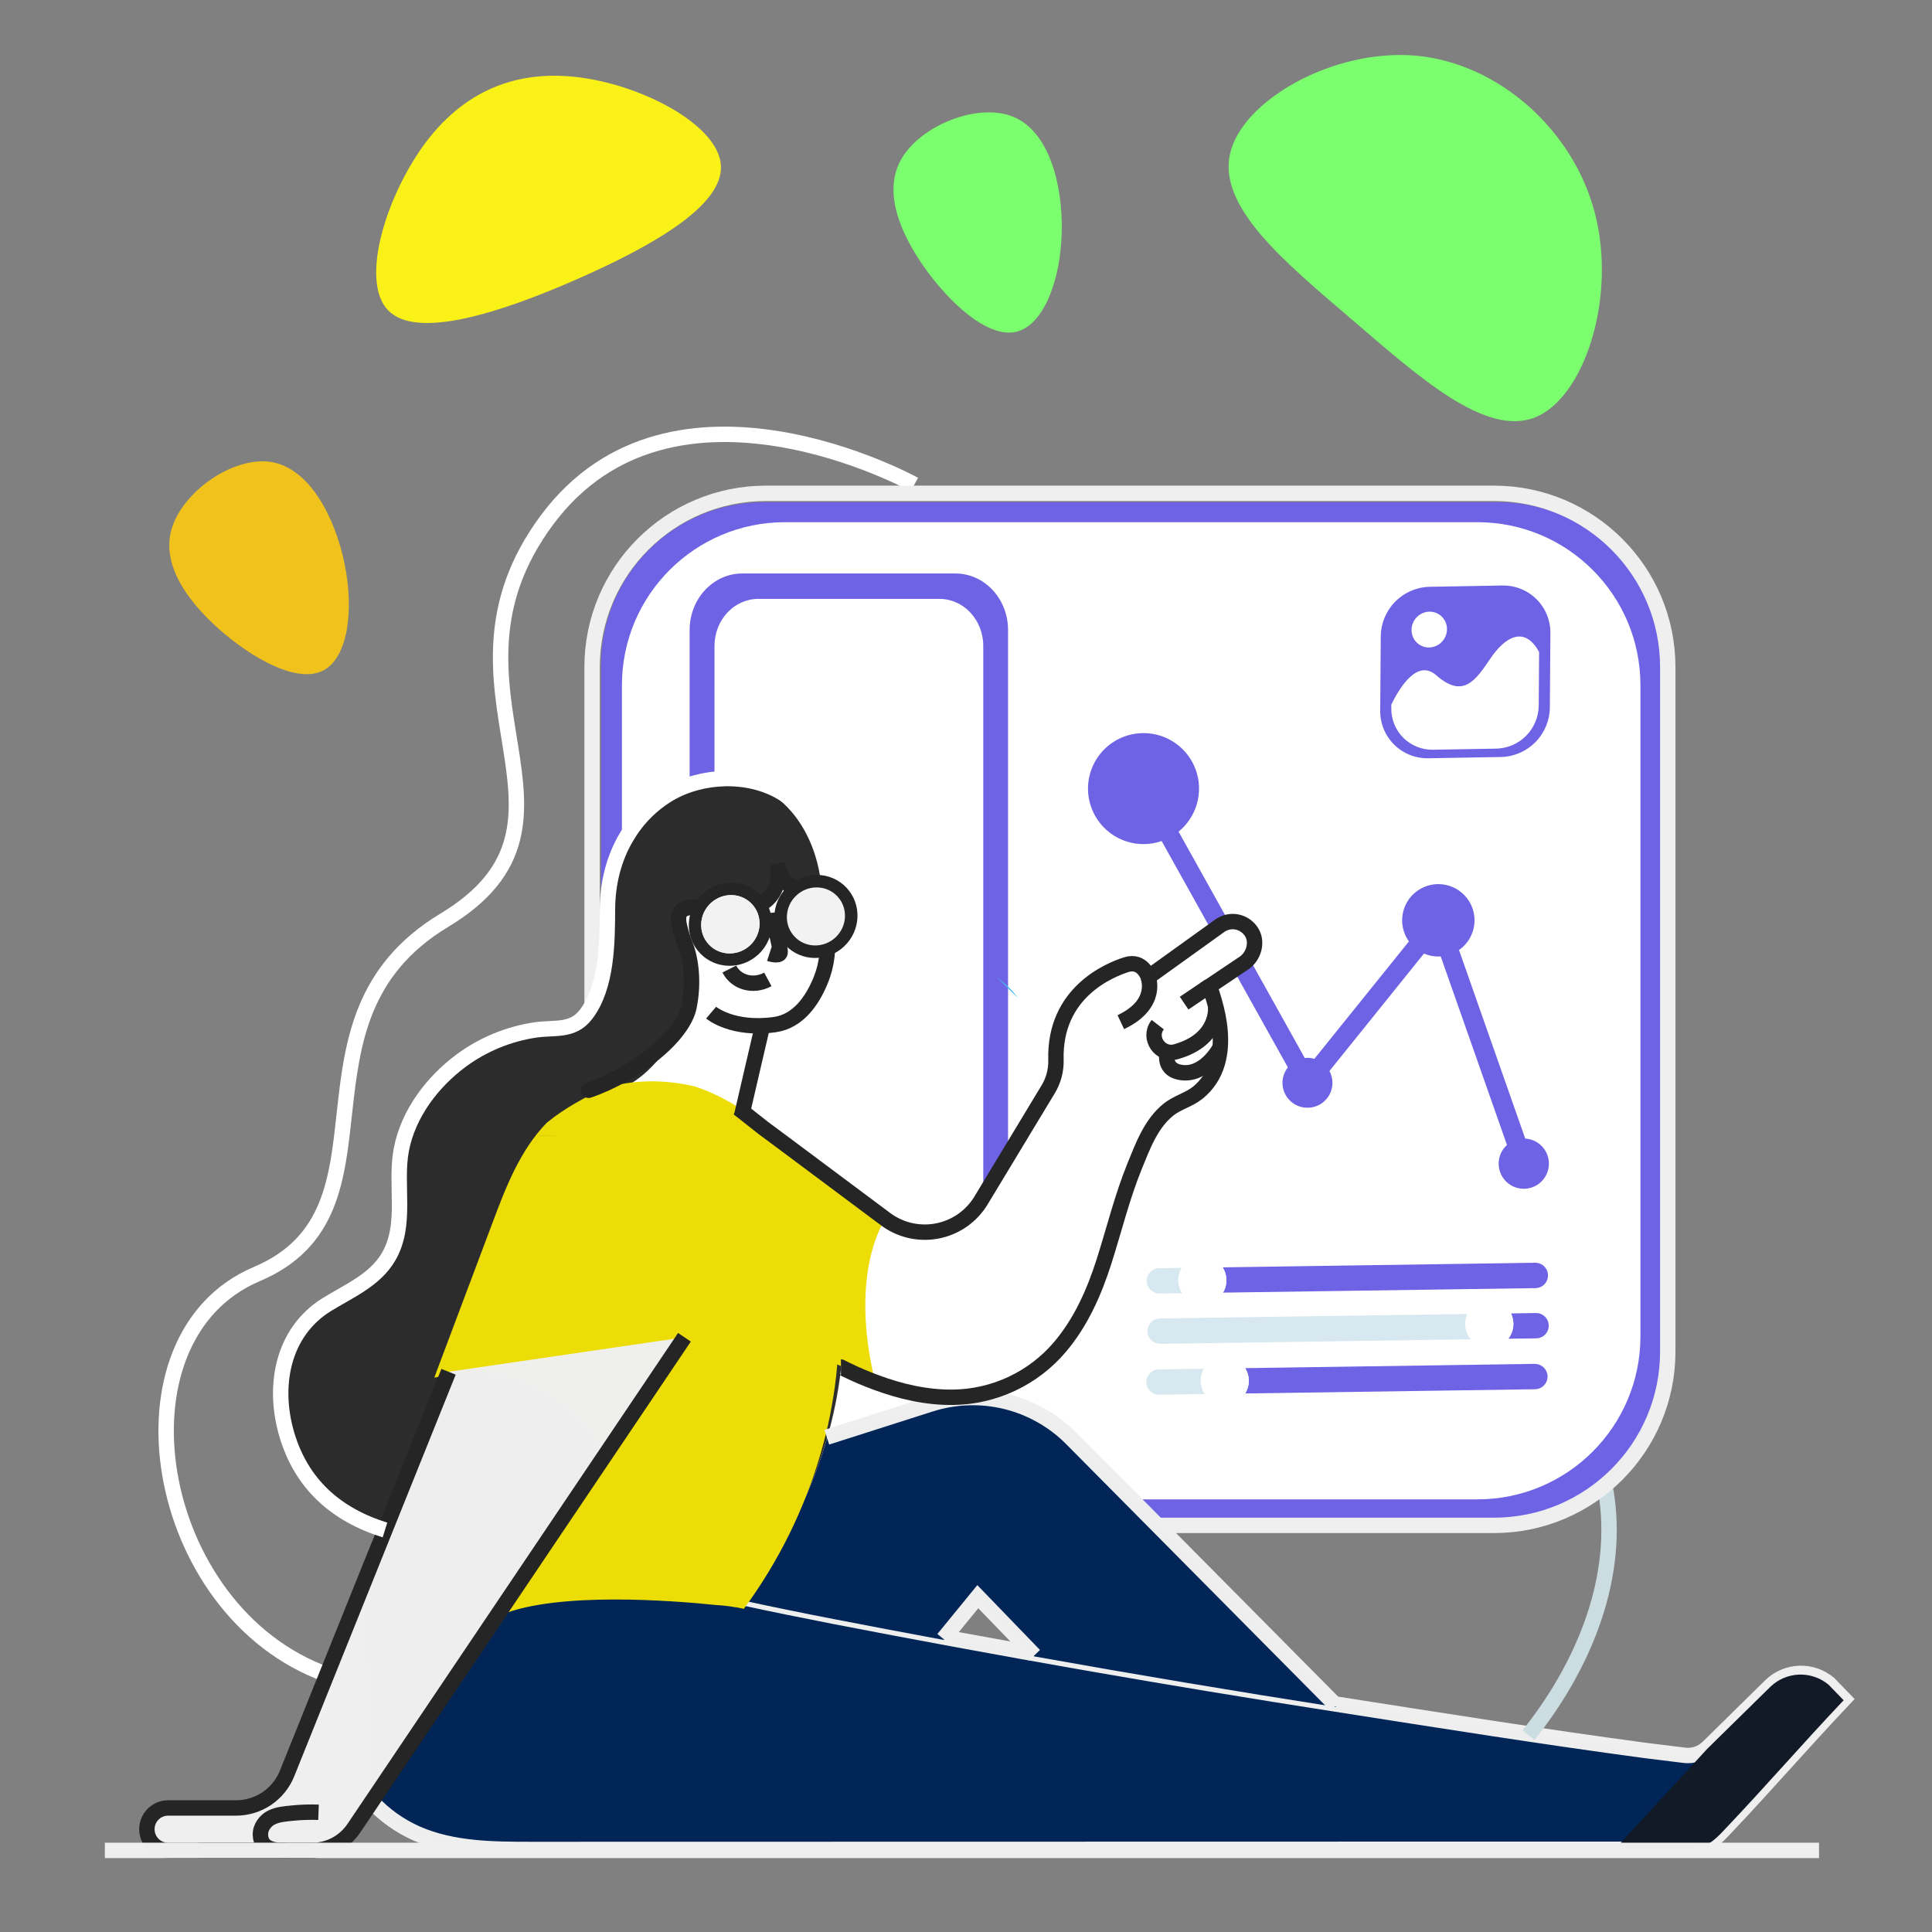 <svg width="645" height="645" viewBox="0 0 645 645" fill="none" xmlns="http://www.w3.org/2000/svg">
<rect x="0" y="0" width="645" height="645" fill="#808080" stroke="none"/>
<path d="M121.75 528.566C122.988 525.296 124.227 522.026 125.439 518.756L125.575 518.421C139.334 481.87 153.114 445.34 166.913 408.829C171.247 397.315 175.794 385.447 184.392 376.656C202.31 358.364 233.928 360.105 254.368 375.708L254.523 375.837L254.658 375.927C256.984 377.729 259.157 379.72 261.154 381.881C268.73 390.04 274.284 399.865 277.369 410.564C282.651 428.791 282.871 448.522 278.981 467.814C278.214 471.723 277.24 475.586 276.137 479.424C270.4 499.131 260.716 517.465 247.673 533.314C257.929 535.52 268.225 537.627 278.562 539.635C334.243 550.427 390.108 560.193 446.159 568.931C479.879 574.213 515.606 579.896 549.417 584.411L562.317 586.004C563.729 586.181 565.165 586.042 566.517 585.595C567.869 585.15 569.105 584.407 570.134 583.424L591.239 562.661C593.832 560.197 597.243 558.774 600.819 558.667C604.395 558.56 607.885 559.775 610.621 562.081L615.613 567.241C600.72 582.998 591 594.44 576.107 610.198C573.94 612.494 571.708 614.835 568.812 616.093C565.916 617.351 562.652 617.383 559.492 617.383H541.019C525.397 617.383 509.767 617.383 494.128 617.383L177.478 617.447C164.507 617.447 151.097 617.364 139.203 612.171C133.465 609.635 128.302 605.959 124.027 601.368" fill="#002556"/>
<path d="M121.75 528.566C122.988 525.296 124.226 522.026 125.439 518.756L125.575 518.421C139.334 481.87 153.114 445.34 166.913 408.829C171.247 397.315 175.794 385.447 184.392 376.656C202.31 358.364 233.928 360.105 254.368 375.708L254.523 375.837L254.658 375.927C256.984 377.729 259.157 379.72 261.154 381.881C268.73 390.04 274.284 399.865 277.369 410.564C282.651 428.791 282.871 448.522 278.981 467.814C278.214 471.723 277.24 475.586 276.137 479.424C270.4 499.131 260.716 517.465 247.673 533.314C257.929 535.52 268.225 537.627 278.562 539.635C334.243 550.427 390.108 560.193 446.159 568.931C479.879 574.213 515.606 579.896 549.417 584.411L562.317 586.004C563.729 586.181 565.165 586.042 566.517 585.595C567.869 585.15 569.105 584.407 570.134 583.424L591.239 562.661C593.832 560.197 597.243 558.774 600.819 558.667C604.395 558.56 607.885 559.775 610.621 562.081L615.613 567.241C600.72 582.998 591 594.44 576.107 610.198C573.94 612.494 571.708 614.835 568.812 616.093C565.916 617.351 562.652 617.383 559.492 617.383H541.019C525.397 617.383 509.767 617.383 494.128 617.383L177.478 617.447C164.507 617.447 151.097 617.364 139.203 612.171C133.465 609.635 128.302 605.959 124.027 601.368" stroke="#EFEFEF" stroke-opacity="0.996" stroke-width="5.14" stroke-miterlimit="10"/>
<path d="M305.255 161.764C305.255 161.764 224.63 117.117 182.647 173.548C140.664 229.979 203.442 274.052 148.288 307.256C93.134 340.461 135.73 404.18 85.723 425.349C35.716 446.518 50.564 537.986 109.175 559.09" stroke="white" stroke-width="5.14" stroke-miterlimit="10"/>
<path d="M535.403 494.313C535.558 494.958 535.687 495.551 535.797 496.19C536.061 497.518 536.306 498.866 536.481 500.234C540.351 528.762 527.825 557.374 510.281 579.272" stroke="#CCDDE2" stroke-width="5.14" stroke-miterlimit="10"/>
<path d="M255.093 167.661H500.2C530.254 167.661 554.618 192.025 554.618 222.079V452.828C554.618 482.883 530.254 507.247 500.2 507.247H255.093C225.039 507.247 200.674 482.883 200.674 452.828V222.079C200.674 192.025 225.039 167.661 255.093 167.661Z" fill="#6E62E5"/>
<path d="M255.699 164.7H498.754C530.803 164.7 556.785 190.681 556.785 222.731V451.215C556.785 483.265 530.803 509.246 498.754 509.246H255.699C223.649 509.246 197.668 483.265 197.668 451.215V222.731C197.668 190.681 223.649 164.7 255.699 164.7Z" stroke="#EFEFEF" stroke-opacity="0.996" stroke-width="5.14" stroke-miterlimit="10"/>
<path d="M262.053 174.335H493.24C523.294 174.335 547.659 198.699 547.659 228.754V446.145C547.659 476.199 523.294 500.563 493.24 500.563H262.053C231.998 500.563 207.634 476.199 207.634 446.145V228.754C207.634 198.699 231.998 174.335 262.053 174.335Z" fill="white"/>
<path d="M247.804 191.46H319C328.675 191.46 336.537 199.91 336.537 210.313V400.505C336.537 410.928 328.675 419.384 319 419.384H247.804C238.129 419.384 230.235 410.928 230.235 400.505V210.313C230.235 199.91 238.104 191.46 247.804 191.46ZM238.523 395.209C238.523 403.904 245.063 410.928 253.151 410.928H313.64C321.728 410.928 328.268 403.904 328.268 395.209V215.654C328.268 206.966 321.728 199.935 313.64 199.935H253.164C245.076 199.935 238.536 206.966 238.536 215.654L238.523 395.209Z" fill="#6E62E5"/>
<path d="M408.293 431.544L512.635 430.041C513.758 430.022 514.827 429.558 515.608 428.752C516.39 427.945 516.819 426.861 516.802 425.739C516.802 425.352 516.746 424.967 516.634 424.597C516.367 423.714 515.82 422.94 515.076 422.394C514.331 421.849 513.429 421.561 512.506 421.572L408.164 423.107C408.956 424.314 409.403 425.715 409.454 427.158C409.496 428.701 409.093 430.223 408.293 431.544Z" fill="#6E62E5"/>
<path d="M383.003 428.809C383.269 429.693 383.814 430.468 384.558 431.017C385.301 431.566 386.201 431.859 387.125 431.853L394.658 431.744C393.852 430.483 393.413 429.023 393.39 427.527C393.367 426.032 393.762 424.559 394.529 423.275L386.996 423.385C385.873 423.405 384.803 423.868 384.022 424.675C383.24 425.481 382.808 426.564 382.822 427.687C382.827 428.067 382.888 428.446 383.003 428.809Z" fill="#D7E8F0"/>
<path d="M383.248 445.611C383.513 446.493 384.057 447.266 384.8 447.811C385.542 448.357 386.442 448.646 387.363 448.636L491.06 447.12C489.909 445.758 489.254 444.045 489.202 442.263C489.153 441.027 489.399 439.799 489.918 438.677L387.247 440.16C386.126 440.182 385.058 440.647 384.278 441.453C383.497 442.259 383.066 443.34 383.081 444.463C383.08 444.851 383.137 445.238 383.248 445.611Z" fill="#D7E8F0"/>
<path d="M503.528 446.934L512.874 446.811C513.995 446.796 515.064 446.336 515.847 445.533C516.629 444.73 517.061 443.649 517.047 442.528C517.045 442.135 516.986 441.743 516.873 441.367C516.612 440.485 516.069 439.712 515.326 439.168C514.584 438.624 513.684 438.338 512.764 438.355L504.437 438.49C504.917 439.501 505.189 440.598 505.237 441.715C505.309 443.603 504.702 445.454 503.528 446.934Z" fill="#6E62E5"/>
<path d="M415.679 465.206L512.493 463.8C513.614 463.773 514.678 463.306 515.458 462.502C516.237 461.697 516.669 460.618 516.66 459.498C516.656 459.116 516.595 458.738 516.479 458.375C516.214 457.49 515.669 456.715 514.926 456.166C514.183 455.617 513.282 455.324 512.358 455.331L415.692 456.756C416.482 458.024 416.902 459.487 416.902 460.981C416.902 462.475 416.482 463.938 415.692 465.206H415.679Z" fill="#6E62E5"/>
<path d="M382.842 462.607C383.106 463.493 383.654 464.267 384.401 464.812C385.148 465.357 386.052 465.643 386.976 465.626L402.153 465.393L415.698 465.206C416.489 463.939 416.908 462.475 416.908 460.982C416.908 459.488 416.489 458.024 415.698 456.757L401.921 456.963L386.854 457.176C385.734 457.195 384.668 457.655 383.887 458.458C383.106 459.261 382.675 460.339 382.687 461.459C382.679 461.847 382.732 462.234 382.842 462.607Z" fill="#D7E8F0"/>
<path d="M394.658 431.743C395.605 433.227 397.014 434.359 398.668 434.962C400.323 435.566 402.129 435.609 403.809 435.083C405.49 434.557 406.951 433.494 407.967 432.055C408.982 430.617 409.496 428.885 409.429 427.125C409.393 426.071 409.149 425.035 408.713 424.075C408.276 423.116 407.654 422.252 406.884 421.533C406.112 420.814 405.207 420.254 404.22 419.886C403.232 419.517 402.181 419.347 401.128 419.385C400.074 419.419 399.036 419.661 398.076 420.097C397.116 420.533 396.251 421.155 395.532 421.926C394.812 422.698 394.253 423.604 393.885 424.592C393.517 425.581 393.348 426.632 393.388 427.686C393.442 429.128 393.88 430.528 394.658 431.743Z" fill="white"/>
<g opacity="0.72">
<path opacity="0.72" d="M397.683 426.815C397.86 427.78 398.307 428.675 398.973 429.395C399.296 429.76 399.653 430.095 400.038 430.394C400.244 430.543 401.328 431.426 401.56 431.317C403.005 430.588 404.837 428.737 405.062 426.95C405.098 426.67 405.098 426.386 405.062 426.105C404.982 425.616 404.726 425.172 404.342 424.857C403.959 424.54 403.475 424.375 402.979 424.39C402.658 424.404 402.346 424.493 402.065 424.649C401.784 424.804 401.543 425.022 401.36 425.286C401.077 424.933 400.688 424.682 400.251 424.571C399.813 424.46 399.351 424.495 398.934 424.669C398.517 424.844 398.17 425.151 397.943 425.541C397.716 425.932 397.623 426.385 397.677 426.834L397.683 426.815Z" fill="white"/>
</g>
<path d="M491.06 447.119C491.826 448.036 492.787 448.77 493.874 449.268C494.96 449.767 496.144 450.016 497.338 449.998C498.534 449.98 499.71 449.695 500.78 449.165C501.851 448.634 502.79 447.871 503.528 446.932C504.707 445.447 505.314 443.589 505.237 441.694C505.189 440.577 504.918 439.48 504.437 438.469C503.758 437.073 502.688 435.904 501.358 435.102C500.028 434.301 498.494 433.903 496.942 433.954C495.447 433.999 493.995 434.466 492.754 435.3C491.512 436.134 490.532 437.302 489.925 438.669C489.405 439.791 489.159 441.02 489.209 442.255C489.257 444.039 489.91 445.754 491.06 447.119Z" fill="white"/>
<g opacity="0.72">
<path opacity="0.72" d="M493.485 441.398C493.661 442.362 494.108 443.258 494.775 443.978C495.096 444.346 495.456 444.681 495.846 444.977C496.052 445.126 497.136 446.016 497.362 445.9C498.813 445.171 500.638 443.32 500.864 441.533C500.899 441.252 500.899 440.969 500.864 440.688C500.781 440.199 500.525 439.756 500.143 439.441C499.76 439.125 499.276 438.959 498.781 438.972C498.46 438.987 498.147 439.076 497.867 439.232C497.585 439.387 497.344 439.605 497.162 439.869C496.879 439.515 496.489 439.264 496.05 439.153C495.612 439.041 495.149 439.076 494.732 439.252C494.315 439.428 493.967 439.735 493.741 440.128C493.515 440.519 493.423 440.974 493.479 441.423L493.485 441.398Z" fill="white"/>
</g>
<path d="M402.153 465.393C403.117 466.852 404.531 467.957 406.181 468.54C407.83 469.123 409.624 469.152 411.292 468.622C412.959 468.092 414.408 467.033 415.419 465.605C416.429 464.177 416.946 462.459 416.891 460.71C416.837 459.311 416.424 457.949 415.691 456.756C414.957 455.581 413.932 454.615 412.715 453.952C411.498 453.29 410.13 452.953 408.745 452.973C407.359 452.994 406.002 453.372 404.806 454.071C403.609 454.77 402.613 455.766 401.914 456.963C401.147 458.269 400.771 459.77 400.831 461.284C400.887 462.749 401.344 464.17 402.153 465.393Z" fill="white"/>
<g opacity="0.72">
<path opacity="0.72" d="M405.126 460.413C405.3 461.38 405.747 462.275 406.416 462.993C406.739 463.361 407.098 463.696 407.487 463.993C407.693 464.148 408.777 465.032 409.003 464.915C410.454 464.187 412.279 462.335 412.505 460.549C412.544 460.268 412.544 459.984 412.505 459.704C412.441 459.3 412.257 458.925 411.977 458.627C411.697 458.33 411.334 458.124 410.935 458.037C410.535 457.948 410.119 457.983 409.74 458.136C409.361 458.288 409.036 458.551 408.809 458.891C408.525 458.54 408.135 458.291 407.698 458.181C407.261 458.071 406.799 458.106 406.383 458.28C405.967 458.455 405.62 458.76 405.391 459.149C405.164 459.538 405.068 459.991 405.12 460.439L405.126 460.413Z" fill="white"/>
</g>
<path d="M517.601 211.462L517.421 236.198C517.376 240.51 515.666 244.638 512.646 247.718C509.628 250.798 505.535 252.591 501.225 252.723L476.715 253.148C474.612 253.176 472.526 252.781 470.579 251.987C468.632 251.195 466.863 250.019 465.378 248.531C463.893 247.043 462.721 245.272 461.931 243.323C461.143 241.374 460.752 239.287 460.783 237.185L460.97 212.455C461.008 208.138 462.716 204.004 465.735 200.918C468.755 197.833 472.851 196.036 477.166 195.905L501.676 195.473C503.78 195.446 505.868 195.843 507.816 196.637C509.765 197.433 511.533 198.61 513.018 200.102C514.503 201.592 515.673 203.366 516.461 205.317C517.248 207.269 517.636 209.358 517.601 211.462Z" fill="#6E62E5"/>
<path d="M513.835 217.667L513.706 235.572C513.666 239.319 512.179 242.905 509.556 245.581C506.933 248.257 503.378 249.815 499.632 249.93L478.347 250.298C476.519 250.325 474.705 249.984 473.011 249.297C471.317 248.61 469.778 247.59 468.486 246.298C467.193 245.005 466.173 243.466 465.486 241.773C464.799 240.079 464.459 238.264 464.486 236.437V235.224C467.472 229.116 473.29 219.976 479.495 225.439C488.441 233.302 492.537 227.316 497.749 219.602C502.141 213.146 508.759 208.431 513.835 217.667Z" fill="white"/>
<path d="M473.827 215.199C471.127 213.405 470.431 209.704 472.272 206.933C474.113 204.162 477.794 203.37 480.494 205.164C483.195 206.957 483.891 210.658 482.049 213.429C480.208 216.201 476.527 216.993 473.827 215.199Z" fill="white"/>
<path d="M381.758 244.751C385.586 244.747 389.32 245.929 392.448 248.134C395.576 250.339 397.944 253.459 399.228 257.064C400.511 260.67 400.646 264.584 399.614 268.27C398.582 271.955 396.434 275.231 393.465 277.646L435.609 353.24C435.909 353.193 436.21 353.163 436.512 353.149C437.286 353.161 438.054 353.28 438.796 353.504L470.375 314.288C468.978 312.341 468.191 310.021 468.115 307.626C468.04 305.23 468.679 302.866 469.952 300.834C471.224 298.803 473.071 297.196 475.259 296.217C477.448 295.239 479.878 294.933 482.24 295.34C484.602 295.747 486.79 296.847 488.525 298.5C490.26 300.154 491.464 302.286 491.984 304.627C492.503 306.967 492.316 309.409 491.444 311.641C490.571 313.874 489.055 315.797 487.087 317.165L509.204 380.117C511.138 380.23 512.974 381.01 514.399 382.324C515.823 383.638 516.749 385.404 517.018 387.324C517.287 389.243 516.883 391.197 515.874 392.851C514.866 394.506 513.315 395.761 511.486 396.401C509.657 397.042 507.662 397.029 505.841 396.366C504.021 395.701 502.486 394.427 501.499 392.759C500.512 391.092 500.132 389.134 500.426 387.218C500.719 385.303 501.667 383.547 503.108 382.252L480.985 319.3C480.714 319.3 480.45 319.338 480.179 319.338C478.531 319.339 476.9 319.004 475.386 318.352L443.833 357.561C444.521 358.827 444.867 360.25 444.838 361.69C444.808 363.131 444.404 364.539 443.666 365.776C442.927 367.012 441.879 368.035 440.624 368.744C439.37 369.452 437.953 369.822 436.512 369.816C434.947 369.824 433.411 369.39 432.082 368.563C430.753 367.737 429.684 366.551 428.999 365.144C428.315 363.736 428.041 362.164 428.211 360.608C428.381 359.052 428.987 357.575 429.959 356.348L387.815 280.78C385.27 281.661 382.564 281.977 379.885 281.705C377.206 281.433 374.619 280.58 372.303 279.206C369.987 277.833 367.998 275.97 366.476 273.749C364.953 271.528 363.934 269.002 363.487 266.346C363.041 263.69 363.178 260.97 363.891 258.373C364.604 255.776 365.874 253.366 367.613 251.31C369.352 249.255 371.519 247.603 373.962 246.47C376.405 245.337 379.065 244.751 381.758 244.751Z" fill="#6E62E5"/>
<path d="M95.81 456.562C95.856 456.362 95.901 456.169 95.965 455.969C98.05 448.516 102.34 441.867 108.272 436.896C108.343 436.857 108.427 436.786 108.498 436.741C109.046 436.348 109.62 435.967 110.194 435.593C110.968 435.109 111.768 434.645 112.561 434.181C112.629 434.134 112.702 434.097 112.78 434.071C115.851 432.64 118.774 430.912 121.507 428.911L121.643 428.821C125.332 426.37 128.667 423.519 130.969 419.565C131.022 419.482 131.065 419.393 131.098 419.3C131.143 419.3 131.144 419.23 131.163 419.21C133.285 415.985 134.568 412.451 134.304 408.781V408.671C134.949 402.685 134.304 396.384 134.549 390.308C134.549 389.934 134.549 389.56 134.614 389.179C134.678 388.798 134.678 388.34 134.704 387.966C134.681 387.843 134.681 387.716 134.704 387.592C134.792 386.391 134.947 385.197 135.168 384.013C137.265 372.654 144.56 362.534 153.486 355.4C153.688 355.228 153.904 355.073 154.131 354.936C164.142 347.596 175.1 344.745 182.279 343.642C182.346 343.633 182.413 343.633 182.479 343.642C185.175 343.442 187.736 343.487 190.103 342.952C190.148 342.952 190.193 342.952 190.213 342.952C192.862 342.438 195.226 340.958 196.843 338.798C197.455 338.013 198.001 337.178 198.475 336.302C198.541 336.253 198.589 336.182 198.61 336.102C200.469 333.209 201.696 329.956 202.21 326.556C202.274 326.227 202.364 325.911 202.41 325.582C203.958 318.229 204.003 310.231 204.041 303.62C204.641 293.435 209.169 280.309 217.038 270.963C217.038 270.963 217.038 270.918 217.083 270.918C219.365 268.636 221.934 266.661 224.727 265.042C231.788 261.088 239.894 259.4 247.947 260.205C247.947 260.205 247.947 260.205 247.992 260.205C248.005 260.201 248.018 260.201 248.03 260.205C252.984 260.623 257.783 262.133 262.085 264.623C263.666 265.532 265.162 266.581 266.555 267.758C274.94 274.956 279.745 286.205 281.074 297.299C281.183 298.157 281.248 299.002 281.293 299.879C281.316 299.981 281.316 300.086 281.293 300.188C282.339 301.614 282.959 303.308 283.08 305.071C283.198 307.028 282.727 308.975 281.726 310.661C280.726 312.347 279.243 313.694 277.468 314.527V314.701C277.468 315.275 277.468 315.875 277.468 316.449C277.339 320.374 276.484 324.24 274.946 327.852C272.366 333.948 267.767 340.907 259.969 342.01C258.583 342.208 257.189 342.335 255.79 342.391L252.1 358.167L248.94 371.841C235.156 363.998 218.096 361.631 203.538 366.211H203.493C196.678 368.275 190.487 372.012 185.485 377.079C169.308 390.269 151.1 453.047 150.01 456.936C150.005 456.983 149.99 457.027 149.965 457.065C149.965 457.065 149.965 457.065 149.965 457.11C149.965 457.155 149.965 457.175 149.919 457.22C149.873 457.404 149.806 457.581 149.719 457.749C149.655 457.949 149.584 458.149 149.5 458.349L149.036 459.542C145.811 467.869 135.401 495.017 133.085 501.719C130.318 509.633 128.157 510.252 128.157 510.252C128.039 510.225 127.926 510.18 127.822 510.116L127.383 509.942C120.398 507.113 113.919 503.165 108.201 498.255C108.156 498.255 108.156 498.255 108.156 498.21C102.862 492.829 99.022 486.19 96.997 478.918C94.763 471.678 94.355 463.998 95.81 456.562Z" fill="white"/>
<path d="M274.03 294.739C274.03 294.739 272.347 266.539 246.011 259.909C219.676 253.278 203.977 283.89 202.796 303.517C201.616 323.145 202.796 336.696 188.955 342.862C188.955 342.862 148.965 342.378 134.246 379.13C134.246 379.13 132.253 397.126 133.065 408.71C133.878 420.294 119.424 430.453 111.548 434.033C103.673 437.613 89.98 452.157 93.701 475.913C97.423 499.668 126.919 510.233 126.919 510.233C126.919 510.233 129.092 509.588 131.853 501.687C134.613 493.786 148.745 457.13 148.745 457.13C148.745 457.13 167.573 390.695 184.285 377.099C193.483 369.604 203.345 366.211 209.84 362.264C216.683 358.104 219.973 353.518 222.256 350.576C226.713 344.842 234.614 336.18 228.9 315.746C223.185 295.313 228.945 305.613 234.324 302.737C234.324 302.737 240.993 292.417 251.055 299.718C261.117 307.019 258.666 289.243 258.666 289.243L263.085 295.19C263.085 295.19 270.012 296.564 274.03 294.739Z" fill="#2C2C2C"/>
<path d="M339.814 333.168C339.53 332.768 339.169 332.349 338.866 331.929C338.563 331.51 338.182 331.11 337.827 330.71C336.673 329.467 335.425 328.316 334.093 327.266C333.674 326.931 333.254 326.621 332.835 326.318L339.814 333.168Z" fill="#3FBDF1"/>
<path d="M538.783 617.734H559.385C562.545 617.734 565.789 617.734 568.705 616.444C571.62 615.154 573.865 612.845 576 610.549C590.886 594.837 600.606 583.394 615.5 567.637L610.507 562.477C607.771 560.172 604.281 558.956 600.705 559.064C597.129 559.171 593.718 560.593 591.125 563.057L570.027 583.781L538.783 617.734Z" fill="#111A26"/>
<path d="M247.611 534.239C257.858 536.454 268.154 538.561 278.5 540.56C290.699 542.926 302.902 545.239 315.11 547.501L326.494 533.575L345.199 552.977C378.765 558.997 412.396 564.638 446.09 569.902L445.936 569.747L357.848 480.859C351.828 474.779 344.245 470.481 335.937 468.438C327.628 466.394 318.916 466.687 310.763 469.282L276.068 480.35C270.335 500.057 260.653 518.392 247.611 534.239Z" fill="#002556"/>
<path d="M273.366 411.509C277.72 426.583 278.739 442.624 276.946 458.639C276.515 462.746 275.87 466.831 275.011 470.894C274.217 474.958 273.198 478.956 272.05 482.955C266.841 500.837 258.501 517.653 247.418 532.62C247.856 532.711 248.275 532.82 248.656 532.904C261.163 517.362 270.476 499.502 276.062 480.35C277.171 476.48 278.139 472.61 278.913 468.74C279.687 464.87 280.332 460.877 280.771 456.923C282.493 441.476 281.499 426.008 277.3 411.49C274.215 400.793 268.661 390.971 261.085 382.813C259.195 380.762 257.142 378.868 254.945 377.15L254.835 377.066L254.48 376.801L254.326 376.666C252.253 375.091 250.074 373.66 247.805 372.383C242.847 369.559 237.513 367.453 231.963 366.127C235.71 367.395 239.327 369.018 242.767 370.971C245.123 372.301 247.383 373.792 249.533 375.434L249.688 375.563L250.043 375.827H250.081L250.191 375.911C252.469 377.688 254.598 379.646 256.557 381.768C264.404 390.234 270.16 400.419 273.366 411.509Z" fill="#2E2E2E"/>
<path d="M201.949 486.617C201.949 486.617 183.237 510.492 167.646 539C186.264 531.436 224.01 534.272 239.144 535.853C241.153 535.95 243.155 536.176 245.136 536.528C245.261 536.53 245.385 536.546 245.506 536.575C245.551 536.579 245.596 536.579 245.641 536.575C246.609 536.765 247.511 536.927 248.331 537.109C259.889 521.436 268.586 503.828 274.018 485.104C275.215 480.917 276.278 476.729 277.105 472.474C277.932 468.219 278.652 463.931 279.123 459.642C280.993 442.872 279.93 426.075 275.39 410.292C272.039 398.677 266.027 388.012 257.835 379.149C255.792 376.927 253.571 374.876 251.196 373.017L251.082 372.929H251.042L250.672 372.652L250.51 372.517C248.269 370.798 245.911 369.236 243.455 367.844C239.868 365.798 236.096 364.1 232.189 362.771C221.912 360.272 211.11 360.347 201.364 363.447H201.317C195.579 366.297 188.894 369.627 182.538 374.834C173.572 384.039 168.83 396.446 164.31 408.522C158.069 425.181 151.809 441.823 145.531 458.447C145.528 458.497 145.512 458.546 145.484 458.588C145.484 458.588 145.484 458.588 145.484 458.636C145.484 458.683 145.484 458.703 145.437 458.751C145.388 458.942 145.318 459.128 145.229 459.304C145.164 459.518 145.088 459.728 145 459.932C186.513 451.22 201.949 486.617 201.949 486.617Z" fill="#ECDD06"/>
<path d="M254.945 377.15C257.143 378.86 259.198 380.746 261.092 382.788C268.667 390.946 274.221 400.768 277.307 411.464C281.506 425.983 282.499 441.45 280.777 456.898C281.286 457.182 281.815 457.427 282.344 457.691C293.438 463.103 305.7 467.083 318.161 466.992C324.996 466.918 331.733 465.369 337.914 462.452C344.095 459.536 349.575 455.321 353.978 450.093C360.938 441.85 365.336 431.885 368.587 421.713C372.012 410.974 374.618 400.19 378.862 389.741C381.577 383.084 384.293 375.615 390.15 370.933C393.155 368.546 396.916 367.708 399.896 365.321C403.061 362.777 405.353 359.31 406.455 355.401C406.942 353.718 407.253 351.988 407.384 350.241C407.939 343.346 406.094 336.141 403.83 329.756L415.382 321.977C418.523 319.855 419.897 315.263 418.039 311.967C417.507 311.025 416.778 310.21 415.9 309.578C415.023 308.945 414.018 308.51 412.957 308.303C411.971 308.115 410.957 308.13 409.977 308.346C408.996 308.562 408.07 308.976 407.255 309.561L383.39 326.705C383.39 326.705 381.552 320.764 375.921 322.596C370.658 324.318 351.92 331.678 352.565 354.395C352.655 357.856 351.741 361.27 349.934 364.225L327.527 401.299C325.939 403.922 323.819 406.183 321.303 407.936C318.787 409.689 315.933 410.894 312.922 411.475C309.912 412.056 306.813 412 303.826 411.309C300.838 410.618 298.029 409.309 295.58 407.465L256.357 378.215L254.945 377.15Z" fill="white"/>
<path d="M247.605 387.559L274.05 452.962L280.854 456.142L292.193 461.425C283.112 424.279 295.573 406.961 295.573 406.961L262.736 382.451C262.253 382.632 261.769 382.786 261.259 382.96C254.5 385.192 247.605 387.559 247.605 387.559Z" fill="#ECDD06"/>
<path d="M228.5 446.449L118.134 610.357C116.595 612.641 114.518 614.512 112.087 615.807C109.655 617.101 106.943 617.779 104.189 617.781H56.13C54.248 617.781 52.444 617.033 51.113 615.703C49.782 614.372 49.035 612.568 49.035 610.686C49.035 608.804 49.782 606.999 51.113 605.669C52.444 604.338 54.248 603.591 56.13 603.591H78.795C82.456 603.591 86.033 602.498 89.069 600.451C92.103 598.405 94.458 595.498 95.829 592.103L149.75 457.97" fill="#EFEFEF" fill-opacity="0.996"/>
<path d="M228.5 446.449L118.134 610.357C116.595 612.641 114.518 614.512 112.087 615.807C109.655 617.101 106.943 617.779 104.189 617.781H56.13C54.248 617.781 52.444 617.033 51.113 615.703C49.782 614.372 49.035 612.568 49.035 610.686C49.035 608.804 49.782 606.999 51.113 605.669C52.444 604.338 54.248 603.591 56.13 603.591H78.795C82.456 603.591 86.033 602.498 89.069 600.451C92.103 598.405 94.458 595.498 95.829 592.103L149.75 457.97" stroke="#252525" stroke-width="5.14" stroke-miterlimit="10"/>
<path d="M446.052 569.36L445.897 569.206L357.803 480.35C351.783 474.27 344.202 469.968 335.894 467.92C327.587 465.871 318.875 466.155 310.718 468.74L276.03 479.815" stroke="#EFEFEF" stroke-opacity="0.996" stroke-width="5.14" stroke-miterlimit="10"/>
<path d="M121.333 529.107L121.643 528.997" stroke="#252525" stroke-width="5.14" stroke-miterlimit="10"/>
<path d="M314.936 547.132L326.443 533.058L345.348 552.628" stroke="#EFEFEF" stroke-opacity="0.996" stroke-width="5.14" stroke-miterlimit="10"/>
<path d="M182.666 379.163V379.143" stroke="#252525" stroke-width="5.14" stroke-miterlimit="10"/>
<path d="M106.337 605.03C103.442 604.922 100.544 605.014 97.662 605.307C95.307 605.546 92.85 605.687 90.625 606.784C88.774 607.7 86.845 609.899 86.942 612.589C87.116 617.839 92.618 617.801 95.63 617.801" stroke="#252525" stroke-width="5.14" stroke-miterlimit="10"/>
<path d="M105.182 617.78H95.636H95.501H66.276" stroke="#252525" stroke-width="5.14" stroke-miterlimit="10"/>
<path d="M280.745 456.388C280.745 456.388 280.809 456.388 280.835 456.433C281.319 456.698 281.809 456.936 282.312 457.181C285.53 458.765 288.828 460.182 292.193 461.425C300.501 464.541 309.273 466.585 318.129 466.482C324.964 466.406 331.702 464.857 337.884 461.941C344.066 459.025 349.547 454.81 353.952 449.583C360.912 441.34 365.304 431.375 368.555 421.203C371.98 410.464 374.586 399.68 378.83 389.231C381.545 382.581 384.267 375.111 390.117 370.422C393.123 368.036 396.883 367.197 399.863 364.811C403.028 362.266 405.323 358.799 406.429 354.891C406.91 353.207 407.219 351.477 407.352 349.731C407.906 342.836 406.062 335.637 403.798 329.252L415.356 321.473C418.491 319.351 419.871 314.759 418.007 311.463C417.475 310.521 416.745 309.706 415.868 309.073C414.99 308.441 413.986 308.006 412.924 307.799C411.938 307.612 410.924 307.626 409.944 307.842C408.964 308.059 408.038 308.472 407.223 309.057L383.358 326.201C383.358 326.201 381.519 320.261 375.889 322.092C370.632 323.815 351.894 331.174 352.533 353.891C352.622 357.353 351.708 360.767 349.901 363.721L327.501 400.802C325.912 403.421 323.792 405.677 321.279 407.427C318.765 409.176 315.913 410.38 312.906 410.961C309.899 411.54 306.803 411.484 303.819 410.796C300.835 410.107 298.028 408.801 295.58 406.962L262.743 382.452L256.357 377.704L254.809 376.556L246.5 370L254.3 376.163" stroke="#252525" stroke-width="5.14" stroke-miterlimit="10"/>
<path d="M383.3 326.144C383.3 326.144 387.022 335.207 374.186 341.244" stroke="#252525" stroke-width="5.14" stroke-miterlimit="10"/>
<path d="M405.842 336.069C405.842 336.069 407.132 347.034 392.562 351.13C387.402 352.581 383.222 346.615 386.363 342.28L386.518 342.08" stroke="#252525" stroke-width="5.14" stroke-miterlimit="10"/>
<path d="M407.384 349.609C407.384 349.609 402.52 359.136 394.484 358.078C387.389 357.142 389.969 350.209 389.969 350.209" stroke="#252525" stroke-width="5.14" stroke-miterlimit="10"/>
<path d="M403.785 329.193L395.316 334.901" stroke="#252525" stroke-width="5.14" stroke-miterlimit="10"/>
<path d="M128.525 510.788C112.206 505.705 100.667 495.521 95.752 478.925C91.044 463.019 94.108 444.933 108.981 435.607C116.392 431.008 125.145 427.415 129.744 419.54C136.02 408.768 131.789 395.63 133.956 383.974C136.207 371.874 144.347 361.154 154.106 353.969C161.339 348.671 169.749 345.205 178.616 343.868C185.162 342.882 191.122 344.513 195.598 338.708C202.693 329.543 202.745 314.566 202.803 303.53C202.842 295.055 204.841 286.618 209.201 279.349L209.298 279.188C212.758 273.328 217.638 268.434 223.488 264.959C234.453 258.612 249.836 258.025 260.898 264.553C262.477 265.496 263.97 266.575 265.362 267.778C275.585 276.53 280.474 291.32 280.235 304.491" stroke="white" stroke-width="5.14" stroke-miterlimit="10"/>
<path d="M259.46 288.392C260.027 292.262 262.388 295.848 266.555 296.925C271.289 298.125 273.798 302.73 275.127 307.361C277.019 314.152 276.529 321.385 273.74 327.859C271.16 333.948 266.548 340.914 258.757 342.049C244.496 344.081 237.407 338.07 237.407 338.07" stroke="#252525" stroke-width="5.14" stroke-miterlimit="10"/>
<path d="M247.579 309.116C246.225 309.116 245.128 308.019 245.128 306.665C245.128 305.312 246.225 304.214 247.579 304.214C248.933 304.214 250.03 305.312 250.03 306.665C250.03 308.019 248.933 309.116 247.579 309.116Z" fill="#252525"/>
<path d="M269.109 307.496C267.755 307.496 266.658 306.399 266.658 305.045C266.658 303.691 267.755 302.594 269.109 302.594C270.462 302.594 271.56 303.691 271.56 305.045C271.56 306.399 270.462 307.496 269.109 307.496Z" fill="#252525"/>
<path d="M259.221 295.442L256.756 294.713L256.761 294.699L256.765 294.685L259.221 295.442ZM258.795 296.525L256.429 295.522L256.459 295.451L256.493 295.383L258.795 296.525ZM246.14 303.311L246.282 300.745L246.284 300.745L246.14 303.311ZM226.694 308.503L224.178 309.028L224.17 308.989L224.163 308.949L226.694 308.503ZM228.906 315.727L231.284 314.754L231.298 314.786L231.31 314.818L228.906 315.727ZM230.028 336.122H227.458V335.858L227.512 335.6L230.028 336.122ZM230.028 336.167H232.598V336.427L232.546 336.682L230.028 336.167ZM197.344 366.428C196.003 366.894 194.539 366.185 194.073 364.844C193.606 363.503 194.315 362.039 195.656 361.573L197.344 366.428ZM261.961 287.804C262.613 290.577 262.516 293.474 261.677 296.198L256.765 294.685C257.335 292.835 257.401 290.865 256.958 288.98L261.961 287.804ZM261.685 296.171C261.533 296.687 261.336 297.188 261.097 297.668L256.493 295.383C256.6 295.167 256.689 294.942 256.756 294.713L261.685 296.171ZM261.161 297.529C260.124 299.973 258.372 302.214 255.781 303.769C253.19 305.323 249.92 306.097 245.996 305.877L246.284 300.745C249.365 300.918 251.575 300.298 253.136 299.361C254.697 298.425 255.77 297.077 256.429 295.522L261.161 297.529ZM245.998 305.877C242.133 305.663 239.004 305.446 236.395 305.345C233.768 305.243 231.932 305.274 230.662 305.488C230.044 305.592 229.671 305.723 229.456 305.834C229.265 305.932 229.227 305.997 229.22 306.008C229.188 306.057 228.949 306.495 229.225 308.057L224.163 308.949C223.819 306.996 223.795 304.922 224.911 303.206C226.067 301.429 227.981 300.727 229.807 300.419C231.648 300.109 233.953 300.106 236.594 300.209C239.255 300.312 242.524 300.536 246.282 300.745L245.998 305.877ZM229.209 307.978C229.693 310.295 230.388 312.562 231.284 314.754L226.527 316.7C225.512 314.219 224.726 311.652 224.178 309.028L229.209 307.978ZM231.31 314.818C233.156 319.702 234.368 327.848 232.545 336.644L227.512 335.6C229.133 327.781 228.01 320.627 226.502 316.636L231.31 314.818ZM232.598 336.122V336.167H227.458V336.122H232.598ZM232.546 336.682C231.369 342.44 226.367 348.498 220.106 353.644C213.731 358.883 205.58 363.564 197.344 366.428L195.656 361.573C203.3 358.915 210.92 354.54 216.842 349.673C222.878 344.712 226.701 339.614 227.51 335.652L232.546 336.682Z" fill="#252525"/>
<path d="M258.118 307.258C258.118 307.258 260.698 316.662 260.434 318.049C260.169 319.436 256.88 318.365 256.88 318.365" stroke="#252525" stroke-width="5.14" stroke-miterlimit="10"/>
<path d="M256.344 326.975C251.423 329.633 245.721 327.956 243.489 323.511" stroke="#252525" stroke-width="5.14" stroke-miterlimit="10"/>
<path d="M235.522 316.422C231.289 311.938 231.581 304.788 236.174 300.453C240.766 296.117 247.921 296.238 252.154 300.721C256.387 305.205 256.095 312.355 251.502 316.691C246.909 321.026 239.755 320.906 235.522 316.422Z" stroke="#252525" stroke-width="5.14" stroke-miterlimit="10"/>
<path d="M264.082 313.804C259.849 309.32 260.141 302.17 264.733 297.835C269.326 293.499 276.481 293.62 280.713 298.104C284.946 302.588 284.655 309.737 280.062 314.073C275.469 318.408 268.314 318.288 264.082 313.804Z" stroke="#252525" stroke-width="5.14" stroke-miterlimit="10"/>
<path d="M272.637 298.104C272.398 298.104 272.153 298.104 271.908 298.137C269.813 298.335 267.877 299.339 266.508 300.937C265.139 302.535 264.443 304.601 264.568 306.702C264.682 308.633 265.534 310.446 266.947 311.766C268.359 313.087 270.226 313.814 272.16 313.797C272.405 313.797 272.65 313.784 272.895 313.758C274.989 313.562 276.925 312.559 278.295 310.962C279.664 309.365 280.36 307.299 280.235 305.199C280.122 303.267 279.271 301.452 277.856 300.132C276.441 298.811 274.573 298.084 272.637 298.104ZM272.637 296.447C274.989 296.435 277.256 297.322 278.977 298.926C280.697 300.529 281.74 302.73 281.893 305.077C282.044 307.609 281.206 310.101 279.555 312.026C277.903 313.952 275.569 315.161 273.043 315.397C272.75 315.428 272.455 315.443 272.16 315.442C269.814 315.452 267.552 314.569 265.835 312.972C264.116 311.375 263.071 309.184 262.91 306.844C262.759 304.312 263.597 301.82 265.248 299.895C266.9 297.969 269.234 296.761 271.76 296.524C272.051 296.493 272.344 296.478 272.637 296.479V296.447Z" fill="white"/>
<path d="M255.125 307.529L261.117 306.981" stroke="#252525" stroke-width="5.14" stroke-miterlimit="10"/>
<path d="M244.083 300.485C243.833 300.486 243.583 300.499 243.335 300.524C241.179 300.732 239.187 301.766 237.777 303.41C236.367 305.054 235.648 307.179 235.769 309.341C235.889 311.33 236.769 313.197 238.226 314.555C239.683 315.914 241.607 316.661 243.599 316.642C243.844 316.642 244.102 316.642 244.347 316.61C246.504 316.402 248.497 315.367 249.907 313.722C251.318 312.077 252.036 309.95 251.913 307.786C251.793 305.798 250.913 303.931 249.456 302.573C247.999 301.214 246.075 300.467 244.083 300.485ZM244.083 298.827C246.493 298.816 248.816 299.725 250.578 301.368C252.34 303.011 253.408 305.266 253.564 307.67C253.725 310.266 252.868 312.823 251.177 314.798C249.485 316.774 247.092 318.014 244.502 318.255C244.202 318.286 243.901 318.301 243.599 318.3C241.189 318.312 238.867 317.403 237.104 315.76C235.342 314.116 234.274 311.862 234.118 309.457C233.957 306.867 234.808 304.314 236.493 302.34C238.178 300.365 240.564 299.122 243.148 298.873C243.448 298.842 243.749 298.827 244.051 298.827H244.083Z" fill="white"/>
<path d="M265.263 312.688C261.632 308.842 261.882 302.708 265.822 298.989C269.762 295.27 275.9 295.373 279.531 299.22C283.163 303.066 282.912 309.2 278.972 312.919C275.032 316.638 268.895 316.535 265.263 312.688Z" fill="#F2F2F2"/>
<path d="M236.664 315.33C233.015 311.465 233.266 305.303 237.224 301.567C241.183 297.831 247.349 297.935 250.997 301.8C254.646 305.664 254.394 311.826 250.436 315.563C246.478 319.299 240.312 319.195 236.664 315.33Z" fill="#F2F2F2"/>
<path d="M247.572 372.61L250.913 358.181L254.538 342.629" stroke="#252525" stroke-width="5.14" stroke-miterlimit="10"/>
<path d="M35 617.755H607.282" stroke="#EFEFEF" stroke-opacity="0.996" stroke-width="5.14" stroke-miterlimit="10"/>
<path d="M115.014 188.111C118.26 203.823 116.116 219.2 108.23 223.681C100.452 228.069 87.031 221.568 75.272 211.891C63.62 202.122 53.721 189.283 57.234 176.826C60.756 164.268 77.674 152.291 90.46 154.226C103.238 156.26 111.767 172.399 115.014 188.111Z" fill="#F1C21B"/>
<path d="M195.14 26.076C216.149 29.243 240.242 42.357 240.685 55.496C241.213 68.688 218.177 81.956 192.613 93.222C167.102 104.402 139.115 113.494 129.564 103.597C120.014 93.701 128.987 64.869 142.478 47.089C156.054 29.362 174.046 22.857 195.14 26.076Z" fill="#FAF217"/>
<path d="M354.459 77.5C354.075 93.54 348.515 108.036 339.821 110.62C331.253 113.14 319.646 103.778 310.375 91.695C301.229 79.548 294.483 64.807 300.718 53.464C306.983 42.026 326.169 34.176 338.188 38.947C350.176 43.813 354.843 61.461 354.459 77.5Z" fill="#7BFF6F"/>
<path d="M512.573 139.302C496.084 145.983 473.831 125.971 451.475 106.807C429.119 87.643 406.66 69.327 410.636 51.381C414.636 33.532 445.093 16.151 472.751 18.591C500.432 21.128 525.434 43.559 532.501 71.377C539.689 99.269 529.062 132.62 512.573 139.302Z" fill="#7BFF6F"/>
</svg>
